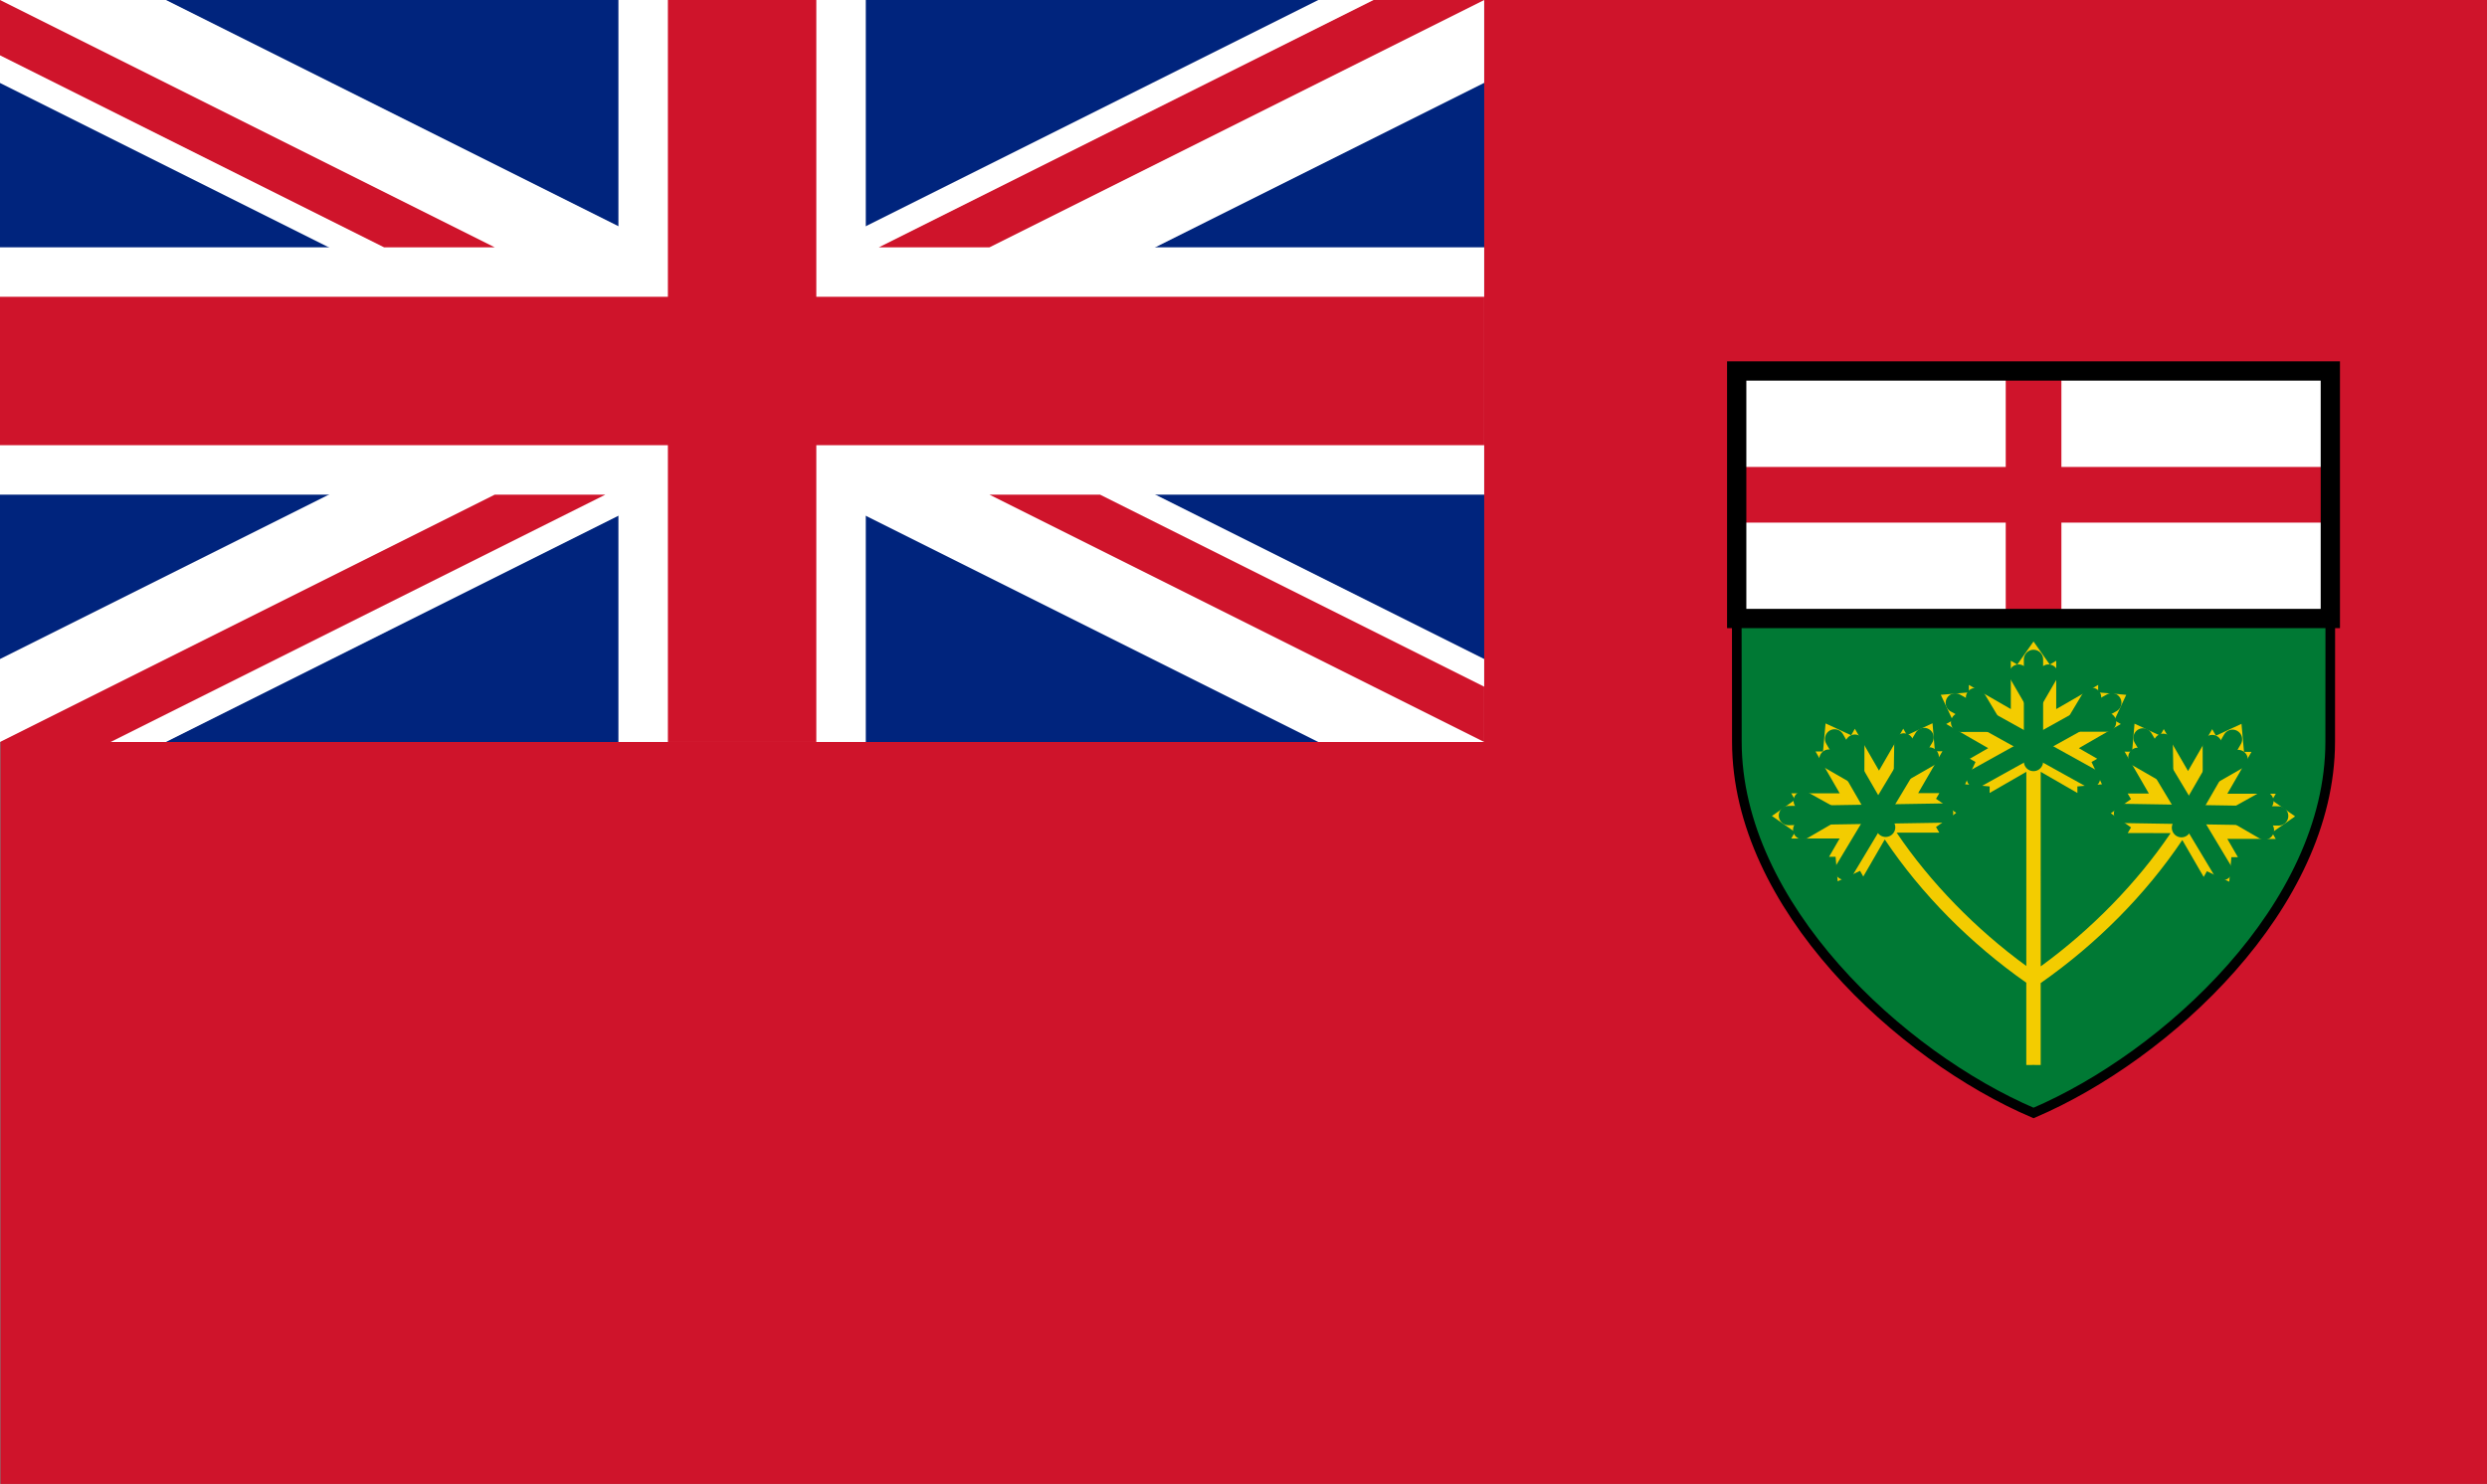 <?xml version="1.0" encoding="UTF-8"?><svg id="Layer_1" xmlns="http://www.w3.org/2000/svg" viewBox="0 0 258.05 154"><rect x="0" y="0" width="258.05" height="154" fill="#808080" stroke="none"/><defs><style>.cls-1{fill:#cf142b;}.cls-2{stroke-width:2px;}.cls-2,.cls-3{stroke:#000;}.cls-2,.cls-4{fill:none;}.cls-3{fill:#007934;}.cls-5{fill:#f3cc00;}.cls-4{stroke:#007934;stroke-linecap:round;stroke-linejoin:round;stroke-width:2px;}.cls-6{fill:#fff;}.cls-7{fill:#00247d;}</style></defs><path class="cls-1" d="M.05,0h258v154H.05V0Z"/><path class="cls-7" d="M0,0h154v77H0V0Z"/><path class="cls-6" d="M17.218,77H0v-8.609L136.783,0h17.217v8.598L17.218,77Z"/><path class="cls-6" d="M0,8.609l136.783,68.391h17.217v-8.609L17.218,0H0v8.609Z"/><path class="cls-6" d="M0,25.667v25.666h154v-25.667H0Z"/><path class="cls-6" d="M64.167,77h25.667V0h-25.667v77Z"/><path class="cls-1" d="M0,30.8v15.4h154v-15.4H0Z"/><path class="cls-1" d="M154,71.261v5.739l-51.333-25.666h11.478l39.855,19.927Z"/><path class="cls-1" d="M91.189,25.667L142.522,0h11.478l-51.333,25.667h-11.478Z"/><path class="cls-1" d="M51.333,25.667h-11.478L0,5.74V0l51.333,25.667Z"/><path class="cls-1" d="M11.479,77H0l51.333-25.667h11.479l-51.333,25.667Z"/><path class="cls-3" d="M180.208,64.172l.009,12.814c.013,17.03,16.992,32.628,30.782,38.514,13.79-5.886,30.77-21.483,30.782-38.514l.009-12.809-61.583-.005Z"/><path class="cls-5" d="M235.745,86.392l2.395-1.672-2.399-1.677.393-.67-5.026-.004,2.508-4.343-.778.004-.262-2.914-2.655,1.23-.385-.675-2.506,4.343-2.517-4.35-.384.674-2.651-1.239-.25,2.91-.778-.006,2.518,4.349-2.2-.002.345.586-2.096,1.463,2.098,1.467-.343.586,4.397.004.04.023c-3.478,5.139-8.201,9.981-13.463,13.807l-.003-20.187,3.809,2.195-.004-.679,2.551-.222-1.083-2.315.59-.336-1.904-1.098,4.354-2.508-.676-.384,1.238-2.645-2.916-.253.005-.776-4.354,2.509v-5.015l-.671.392-1.684-2.393-1.684,2.392-.671-.392v5.015l-4.354-2.509.005.776-2.916.253,1.238,2.645-.676.384,4.354,2.508-1.904,1.098.59.336-1.083,2.315,2.551.222-.004.679,3.809-2.195-.003,20.149c-5.258-3.833-9.976-8.679-13.445-13.82l.022-.013,4.397-.004-.343-.585,2.098-1.467-2.096-1.463.345-.586-2.2.002,2.518-4.349-.778.006-.25-2.91-2.651,1.239-.384-.674-2.517,4.35-2.506-4.343-.385.675-2.655-1.23-.262,2.914-.778-.004,2.508,4.343-5.026.004.393.67-2.399,1.677,2.395,1.672-.394.67,5.025-.006-1.101,1.903.68-.005.218,2.546,2.32-1.084.336.59,2.202-3.806.04-.023c3.789,5.646,8.843,10.76,14.671,14.847v8.539s.748-.005.748-.005l.748.005-.002-8.503c5.833-4.08,10.892-9.19,14.688-14.832l.022.013,2.202,3.805.336-.59,2.32,1.084.218-2.546.68.005-1.101-1.903,5.026.006-.394-.67Z"/><path class="cls-4" d="M210.994,68.429v10.598"/><path class="cls-4" d="M216.917,80.74l-14.038-7.79"/><path class="cls-4" d="M205.049,80.75l14.072-7.822"/><path class="cls-4" d="M209.45,69.952l1.55,2.67,1.55-2.67"/><path class="cls-4" d="M203.426,74.961l3.088-.008-1.537-2.567"/><path class="cls-4" d="M218.574,74.939l-3.088-.008,1.537-2.567"/><path class="cls-4" d="M231.644,76.718l-5.297,9.178"/><path class="cls-4" d="M230.62,90.341l-8.262-13.766"/><path class="cls-4" d="M220.336,84.415l16.098.262"/><path class="cls-4" d="M229.545,77.265l.008,3.087,2.678-1.537"/><path class="cls-4" d="M221.825,78.591l2.677,1.537-.047-2.991"/><path class="cls-4" d="M234.955,86.146l-2.669-1.549,2.614-1.455"/><path class="cls-4" d="M190.356,76.678l5.299,9.178"/><path class="cls-4" d="M191.38,90.301l8.262-13.766"/><path class="cls-4" d="M201.664,84.375l-16.098.262"/><path class="cls-4" d="M192.455,77.225l-.008,3.087-2.678-1.537"/><path class="cls-4" d="M200.175,78.55l-2.677,1.537.047-2.991"/><path class="cls-4" d="M187.045,86.106l2.669-1.55-2.614-1.455"/><path class="cls-6" d="M180.205,38.504h61.595v25.685h-61.595v-25.685Z"/><path class="cls-1" d="M213.89,38.507h-5.775v25.679h5.775v-25.679Z"/><path class="cls-1" d="M241.8,48.459h-61.595v5.776h61.595v-5.776Z"/><path class="cls-2" d="M180.2,38.5h61.595v25.686h-61.595v-25.686Z"/><path class="cls-1" d="M69.3,0v77h15.4V0h-15.4Z"/></svg>
